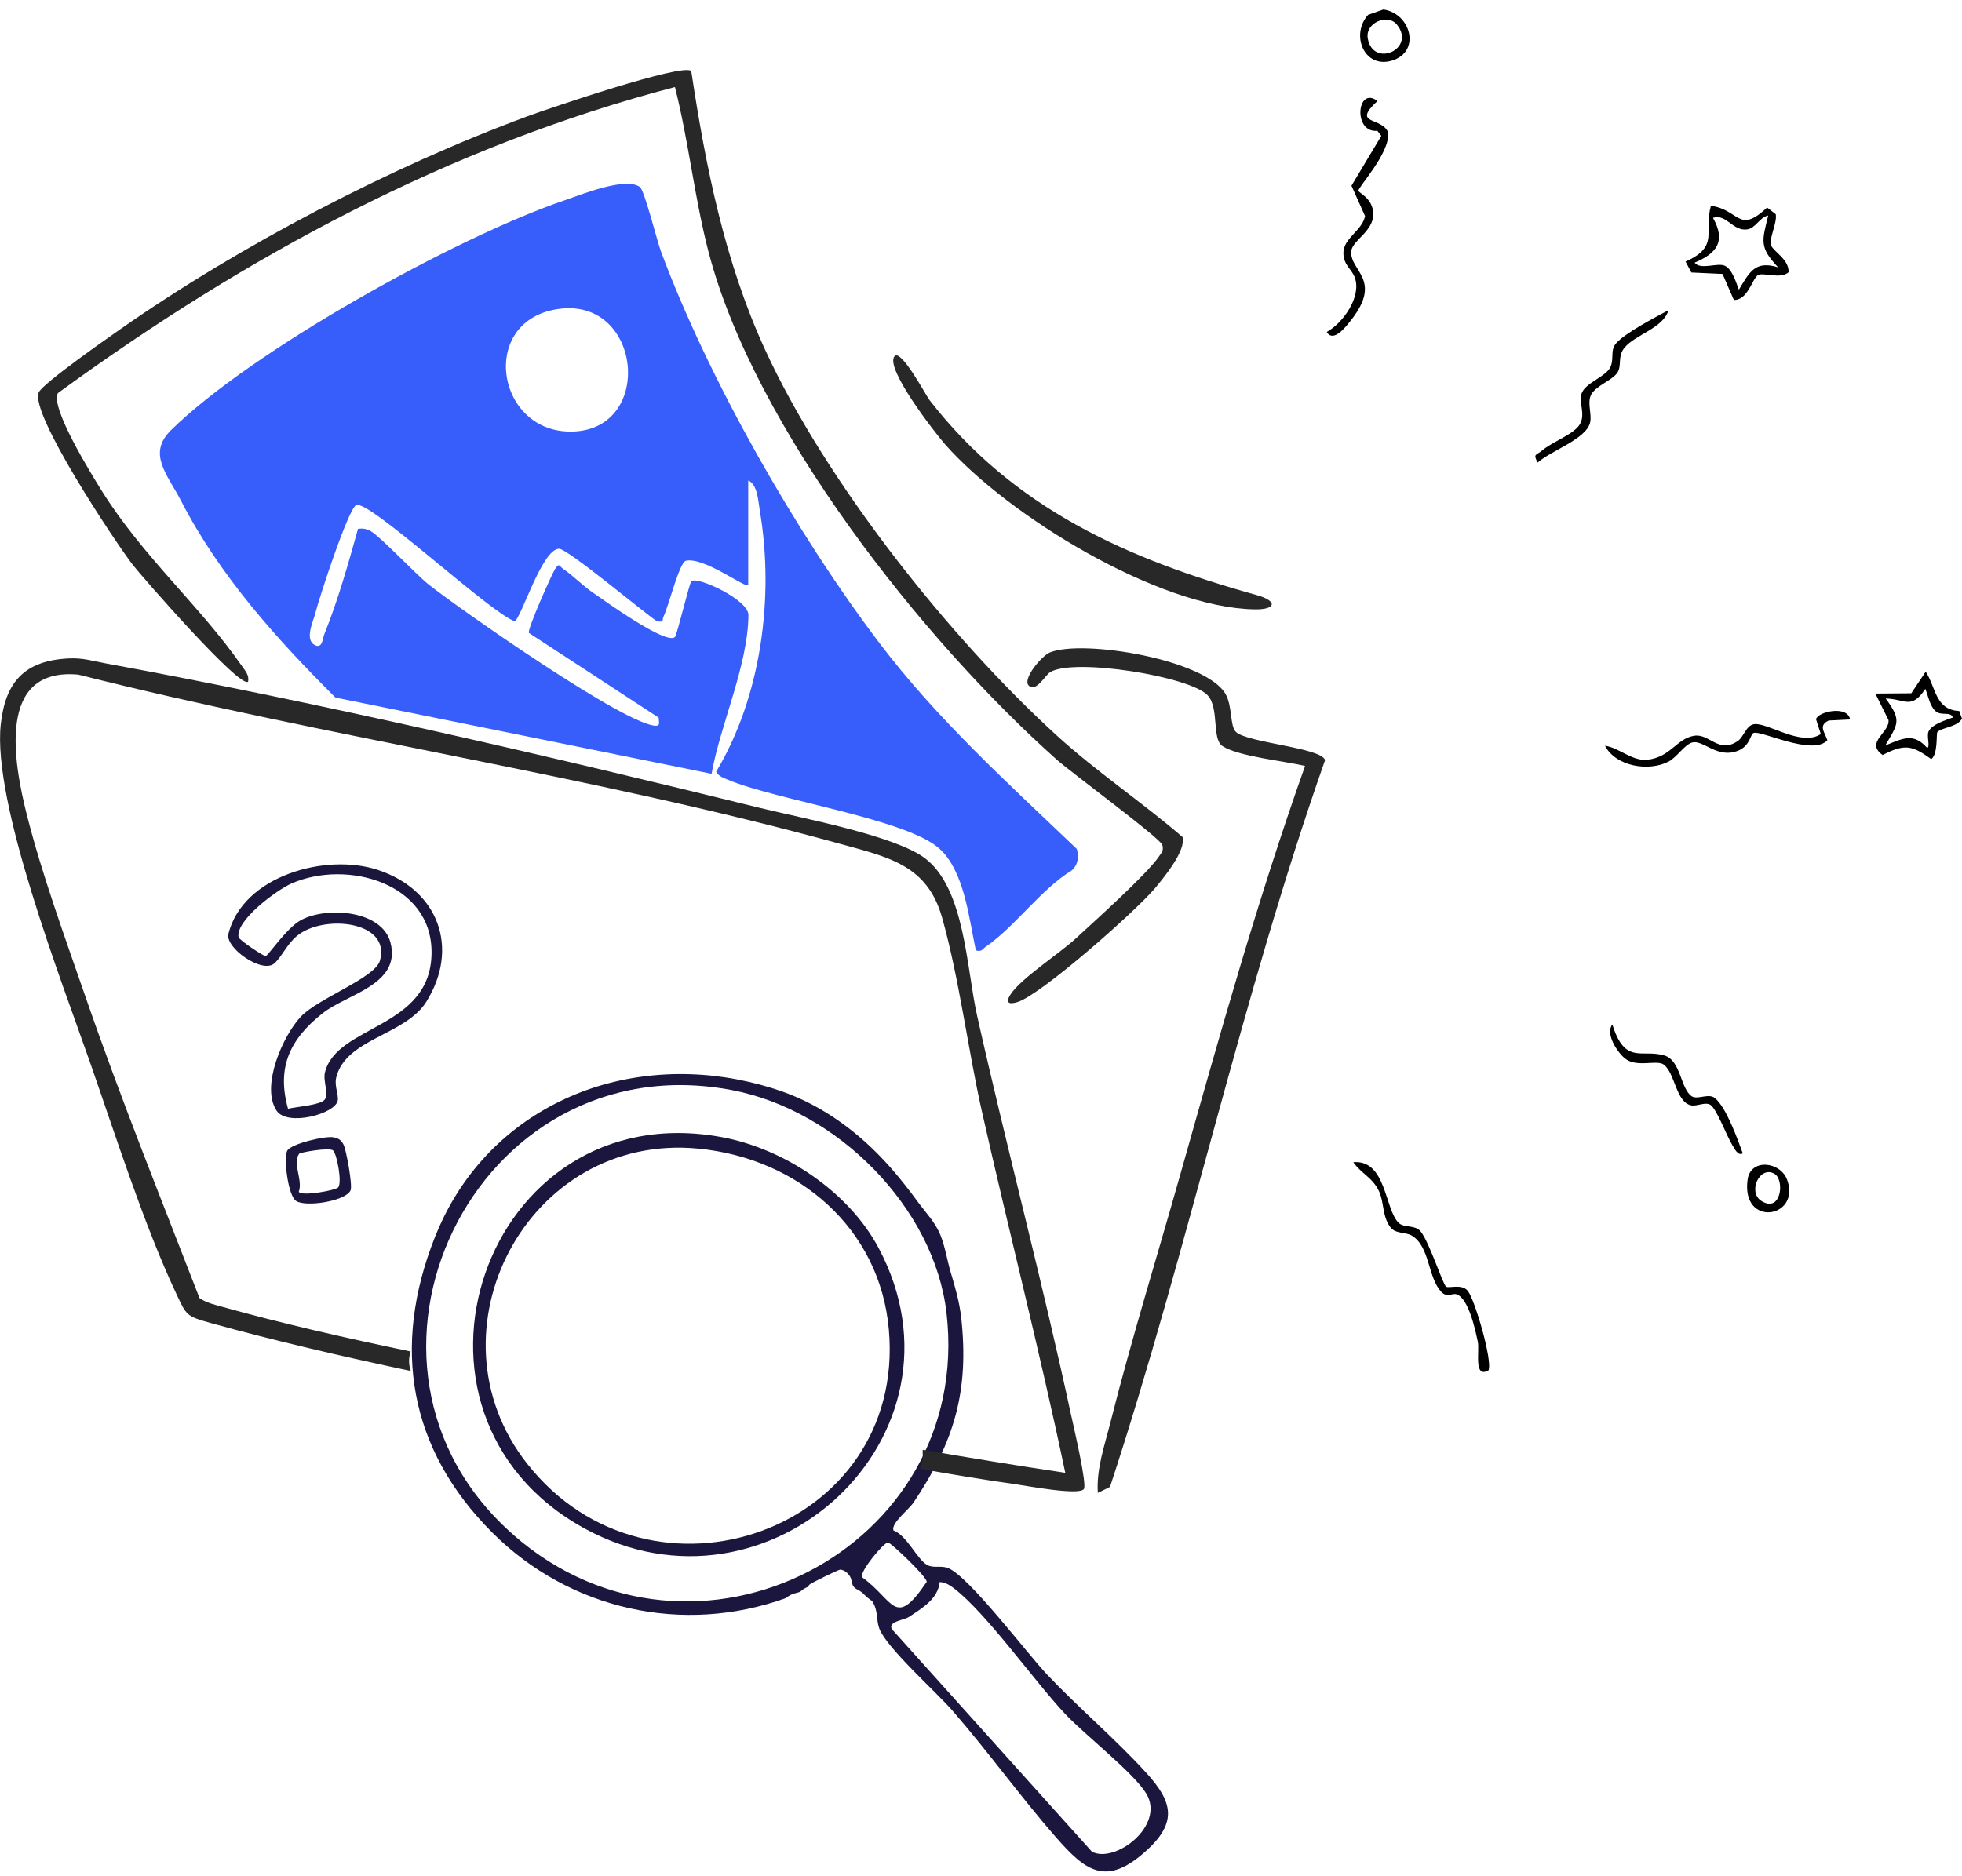 <svg width="138" height="132" viewBox="0 0 138 132" fill="none" xmlns="http://www.w3.org/2000/svg">
<g clip-path="url(#clip0_1981_3561)">
<path d="M80.644 124.748C78.539 122.421 75.852 120.146 73.635 117.797C72.229 116.31 68.137 110.884 66.68 110.317C66.169 110.119 65.647 110.351 65.206 110.096C64.486 109.68 63.809 108.048 62.84 107.668C62.67 107.152 63.901 106.237 64.265 105.693C67.136 101.409 68.177 97.839 67.606 92.685C67.486 91.614 67.188 90.575 66.878 89.543C66.62 88.682 66.493 87.767 66.161 86.928C65.785 85.982 65.128 85.338 64.54 84.534C64.331 84.248 64.122 83.964 63.904 83.687C63.474 83.129 63.026 82.582 62.556 82.052C60.491 79.734 57.956 77.825 55.002 76.785C53.978 76.425 52.922 76.147 51.855 75.943C49.673 75.524 47.422 75.447 45.216 75.739C43.011 76.031 40.963 76.666 39.039 77.654C37.097 78.652 35.345 80.001 33.899 81.627C32.454 83.253 31.37 85.069 30.587 87.044C27.532 94.751 28.754 101.959 34.63 107.827C40.062 113.253 48.024 115.041 55.28 112.431C55.492 112.25 55.75 112.117 56.051 112.06C56.123 112.034 56.195 112.012 56.269 111.995C56.424 111.847 56.608 111.728 56.814 111.646C56.863 111.57 56.912 111.505 56.966 111.459C57.055 111.38 58.997 110.411 59.114 110.428C59.418 110.468 59.653 110.68 59.8 110.935C59.9 111.111 59.897 111.323 59.972 111.507C60.046 111.692 60.184 111.768 60.362 111.862C60.517 111.941 60.657 112.049 60.778 112.173C60.904 112.306 61.228 112.573 61.248 112.578C61.32 112.601 61.365 112.666 61.4 112.729C61.561 113.015 61.635 113.301 61.675 113.627C61.715 113.953 61.733 114.27 61.847 114.576C62.364 115.939 65.808 118.99 66.984 120.339C69.508 123.237 71.785 126.419 74.263 129.25C76.359 131.647 77.802 132.757 80.627 130.205C82.872 128.176 82.433 126.72 80.644 124.745V124.748ZM36.179 108.039C22.413 96.071 33.351 73.234 51.491 76.694C58.888 78.105 65.728 84.959 66.577 92.391C68.472 108.994 48.861 119.067 36.176 108.042L36.179 108.039ZM60.629 110.961C60.456 110.567 62.183 108.484 62.464 108.521C62.685 108.552 65.191 110.929 65.183 111.286C62.914 114.644 62.908 112.587 60.629 110.961ZM76.804 130.275L62.728 114.613C62.444 114.069 63.583 113.992 63.952 113.743C64.864 113.134 65.963 112.505 66.098 111.301C66.499 111.335 66.783 111.502 67.093 111.74C69.396 113.505 72.697 118.208 74.897 120.557C76.296 122.053 79.732 124.711 80.624 126.184C81.983 128.431 78.436 131.131 76.804 130.275Z" fill="#1B163E"/>
<path d="M26.589 61.207C30.845 62.612 32.333 66.704 29.993 70.466C28.505 72.858 24.297 73.059 23.643 75.83C23.511 76.394 23.83 77.037 23.755 77.428C23.575 78.377 20.21 79.269 19.456 78.142C18.32 76.439 19.895 72.863 21.163 71.523C22.387 70.225 26.374 68.806 26.724 67.585C27.521 64.788 22.748 64.301 20.887 65.845C20.173 66.437 19.812 67.33 19.296 67.78C18.447 68.523 15.817 66.687 16.066 65.695C17.093 61.615 22.912 59.991 26.586 61.204L26.589 61.207ZM18.69 67.27C18.862 67.222 20.159 65.295 21.14 64.749C22.921 63.757 26.878 64.009 27.469 66.33C28.218 69.271 24.429 69.925 22.714 71.271C20.388 73.099 19.445 75.088 20.259 78.006C20.804 77.867 22.519 77.754 22.834 77.368C23.15 76.983 22.708 76.045 22.852 75.462C23.672 72.09 30.274 72.404 30.354 67.083C30.429 62.133 24.423 60.45 20.517 62.15C19.479 62.604 16.557 64.751 16.78 65.933C16.82 66.14 18.578 67.301 18.693 67.27H18.69Z" fill="#1B163E"/>
<path d="M23.474 80.017C23.833 80.1 23.988 80.196 24.162 80.522C24.346 80.868 24.816 83.403 24.656 83.749C24.303 84.511 21.515 84.936 20.83 84.494C20.253 84.123 19.941 81.474 20.196 80.967C20.451 80.46 22.932 79.89 23.474 80.017ZM21.013 83.845C21.211 84.188 23.6 83.743 23.781 83.545C24.082 83.213 23.692 81.154 23.422 80.933C23.153 80.712 21.119 81.072 21.045 81.168C20.546 81.825 21.326 83.052 21.013 83.845Z" fill="#1B163E"/>
<path d="M50.76 80.001C55.194 80.817 59.711 83.862 61.807 87.815C68.808 101.007 54.095 114.65 41.109 107.529C26.379 99.449 34.025 76.915 50.757 80.001H50.76ZM49.099 80.808C37.074 79.66 29.784 93.711 37.074 102.971C45.781 114.035 63.772 107.714 62.518 93.533C61.893 86.438 56.183 81.485 49.099 80.808Z" fill="#1B163E"/>
<path d="M138 50.553C137.687 51.16 136.537 51.182 136.265 51.508C136.176 51.616 136.322 53.055 135.837 53.404C134.501 52.446 133.988 52.307 132.419 53.115C131.157 52.225 132.932 51.539 132.829 50.656L131.906 48.794L134.432 48.774L135.447 47.253C136.167 48.358 136.113 49.939 137.805 50.021L137.997 50.553H138ZM135.657 51.446C135.895 50.95 136.858 50.667 137.36 50.477C137.185 50.015 136.529 50.401 136.127 50.021C135.726 49.641 135.628 48.97 135.419 48.462C134.438 49.964 133.988 49.168 132.631 49.142C133.79 50.706 133.486 50.933 132.602 52.446C133.816 51.956 134.59 51.523 135.548 52.619C135.789 52.531 135.488 51.789 135.654 51.449L135.657 51.446Z" fill="black"/>
<path d="M96.228 1.044L97.307 0.667C99.26 0.961 99.957 3.659 97.889 4.268C95.93 4.843 94.981 2.412 96.228 1.046V1.044ZM98.256 1.732C97.628 0.947 96.002 1.576 96.205 2.71C96.584 4.809 99.627 3.443 98.256 1.732Z" fill="black"/>
<path d="M125.802 19.154C125.237 19.667 124.021 19.137 123.646 19.358C123.25 19.591 122.943 21.121 121.954 21.104L121.156 19.273L118.965 19.171L118.555 18.404C120.956 17.335 119.823 16.335 120.339 14.476C122.364 14.76 122.263 16.5 124.294 14.601L124.899 15.071C125.022 15.652 124.38 16.865 124.581 17.284C124.799 17.741 125.846 18.27 125.802 19.154ZM125.071 18.811C123.729 17.392 123.93 16.956 124.371 15.162C123.752 15.284 123.497 16.066 122.869 16.142C121.865 16.264 121.423 15.018 120.485 15.326C121.394 16.959 120.795 17.8 119.192 18.48C119.608 19.021 120.804 18.454 121.323 18.698C121.842 18.942 122.114 19.885 122.306 20.381C123.044 19.166 123.436 18.299 125.074 18.811H125.071Z" fill="black"/>
<path d="M93.32 23.356C94.496 22.699 95.778 20.857 95.29 19.523C95.07 18.922 94.516 18.667 94.49 17.837C94.456 16.76 95.807 16.25 96.013 15.202L95.058 13.065L97.158 9.558L96.879 9.201C95.147 9.374 95.431 6.01 96.885 7.104C95.035 8.827 97.201 8.189 97.639 9.325C97.78 10.776 95.488 13.196 95.549 13.42C95.597 13.598 96.409 13.879 96.567 14.794C96.811 16.193 95.141 16.851 95.047 17.65C94.88 19.044 97.284 19.639 95.044 22.503C94.731 22.903 93.796 24.166 93.317 23.353L93.32 23.356Z" fill="black"/>
<path d="M130.127 50.616L128.622 50.692C127.888 51.055 128.318 51.463 128.53 52.078C127.489 53.214 123.827 51.344 123.333 51.568C123.107 51.67 123.092 52.469 122.266 52.806C120.792 53.407 119.8 52.027 119.026 52.236C118.484 52.384 117.95 53.273 117.359 53.58C115.968 54.302 113.651 53.928 112.888 52.463C113.886 52.605 114.815 53.574 115.885 53.449C117.514 53.259 117.904 51.981 119.146 51.766C120.236 51.576 120.887 53.072 122.246 52.12C122.648 51.84 122.817 51.041 123.365 50.95C124.288 50.794 126.706 52.565 128.068 51.642L127.733 50.602C127.85 50.069 129.955 49.593 130.127 50.616Z" fill="black"/>
<path d="M104.694 96.414C103.636 97.004 104.081 95.037 103.946 94.402C103.771 93.575 103.303 91.348 102.452 91.059C102.153 90.957 101.795 91.306 101.402 90.912C100.415 89.917 100.593 87.696 99.3 86.928C98.858 86.665 98.164 86.823 97.794 86.339C97.221 85.585 97.355 84.591 96.997 83.811C96.552 82.851 95.726 82.548 95.184 81.766C97.513 81.564 97.387 85.095 98.385 86.041C98.752 86.393 99.521 86.166 99.902 86.611C100.53 87.347 101.459 90.322 101.715 90.521C101.892 90.66 102.827 90.291 103.246 90.827C103.742 91.459 105.001 95.763 104.692 96.417L104.694 96.414Z" fill="black"/>
<path d="M108.156 32.539C107.789 31.902 108.09 32.023 108.46 31.7C109.186 31.069 110.711 30.561 111.124 29.845C111.537 29.131 111.027 28.315 111.242 27.688C111.491 26.969 112.796 26.552 113.195 25.952C113.594 25.351 113.212 24.694 113.654 24.175C114.293 23.424 116.404 22.336 117.354 21.823C116.998 23.084 115.031 23.529 114.262 24.461C113.754 25.076 114.093 25.716 113.76 26.218C113.393 26.77 112.226 27.142 111.907 27.782C111.621 28.36 111.988 29.148 111.838 29.743C111.546 30.901 109.071 31.712 108.153 32.545L108.156 32.539Z" fill="black"/>
<path d="M122.582 81.145C122.238 81.341 122.003 80.814 121.853 80.576C121.475 79.972 120.749 78.026 120.31 77.734C119.952 77.496 119.358 77.85 118.951 77.765C117.876 77.541 117.821 75.504 117.027 74.9C116.533 74.526 115.105 75.144 114.276 74.453C113.777 74.039 112.891 72.75 113.407 72.076C114.296 74.934 115.466 73.79 117.058 74.254C118.234 74.597 118.188 76.581 118.985 77.122C119.387 77.394 120.156 76.898 120.603 77.241C121.403 77.859 122.226 80.168 122.582 81.145Z" fill="black"/>
<path d="M125.702 83.007C126.68 85.713 122.456 86.378 122.92 82.993C123.13 81.463 125.241 81.723 125.702 83.007ZM124.799 82.573C123.758 81.995 122.909 83.874 123.89 84.491C125.295 85.375 125.547 82.99 124.799 82.573Z" fill="black"/>
<path d="M52.624 41.167C52.426 41.391 49.504 39.158 48.239 39.452C47.786 39.557 47.003 42.722 46.682 43.351C46.544 43.617 46.756 43.807 46.197 43.703C45.225 43.048 39.936 38.617 39.328 38.608C38.109 38.594 36.609 43.671 36.185 43.7C34.435 43.071 26.061 35.245 25.072 35.525C24.527 35.681 22.43 42.127 22.178 43.142C22.029 43.736 21.386 45.04 22.178 45.397C22.686 45.626 22.688 44.918 22.809 44.623C23.755 42.286 24.504 39.639 25.181 37.203C25.502 37.163 25.746 37.194 26.035 37.344C26.712 37.693 29.199 40.37 30.188 41.153C32.356 42.864 44.235 51.194 46.188 51.055C46.458 51.035 46.323 50.724 46.332 50.491L37.2 44.527C37.06 44.329 38.829 40.348 39.044 40.028C39.365 39.549 39.351 39.858 39.615 40.028C40.252 40.441 40.974 41.195 41.671 41.671C42.517 42.249 46.816 45.374 47.467 44.822C47.625 44.688 48.477 41.019 48.635 40.886C49.056 40.529 52.647 42.195 52.641 43.261C52.624 46.771 50.671 50.967 50.049 54.438L23.595 49.077C19.433 44.932 15.438 40.478 12.731 35.228C11.782 33.386 10.339 31.927 12.02 30.272C17.712 24.665 32.052 16.706 39.687 14.1C40.883 13.692 43.992 12.419 45.01 13.156C45.328 13.386 46.217 16.959 46.489 17.689C49.859 26.733 55.985 37.48 61.827 45.201C65.92 50.61 70.847 55.05 75.737 59.725C75.903 60.272 75.826 60.847 75.378 61.241C73.225 62.558 71.352 65.225 69.356 66.59C69.115 66.755 69.072 66.984 68.639 66.868C68.157 64.647 67.838 61.264 66.046 59.68C63.694 57.603 54.626 56.297 51.199 54.857C50.88 54.724 50.553 54.619 50.37 54.296C53.545 49.004 54.468 42 53.447 35.959C53.335 35.304 53.298 34.089 52.627 33.803V41.15L52.624 41.167ZM39.408 21.721C33.544 22.424 34.863 30.641 40.404 30.357C45.993 30.071 45.121 21.038 39.408 21.721Z" fill="#375DFB"/>
<path d="M75.358 99.658C73.339 90.232 70.838 80.87 68.725 71.455C67.973 68.1 67.87 62.51 65.062 60.382C62.949 58.779 56.344 57.549 53.487 56.846C38.697 53.206 22.399 49.417 7.454 46.675C6.505 46.502 5.839 46.272 4.83 46.323C1.727 46.476 0.382 47.967 0.055 50.953C-0.548 56.441 4.325 68.999 6.304 74.66C8.065 79.7 10.153 86.248 12.381 90.977C13.118 92.544 13.078 92.595 14.827 93.082C19.253 94.309 24.022 95.42 28.892 96.454C28.737 96.017 28.734 95.522 28.883 95.082C24.294 94.128 19.792 93.102 15.685 91.952C15.114 91.793 14.529 91.668 14.033 91.325C11.314 84.293 8.481 77.266 6.017 70.14C4.6 66.041 2.923 61.448 1.876 57.277C0.984 53.713 -0.29 46.918 5.512 47.462C23.03 51.888 41.62 54.548 58.977 59.337C62.456 60.297 65.214 60.822 66.267 64.567C67.469 68.846 68.074 73.793 69.063 78.193C70.976 86.679 73.141 95.108 74.928 103.619C71.578 103.115 68.237 102.571 64.899 101.996C64.905 102.075 64.899 102.154 64.896 102.231C64.93 102.611 64.862 102.999 64.692 103.333C66.938 103.73 69.181 104.104 71.403 104.418C72.261 104.54 75.897 105.231 76.236 104.758C76.468 104.432 75.525 100.423 75.361 99.658H75.358Z" fill="#282828"/>
<path d="M48.62 4.996C49.633 11.708 50.966 18.398 53.809 24.594C58.073 33.888 66.769 44.856 74.352 51.766C77.148 54.313 80.314 56.424 83.176 58.889C83.437 59.83 81.857 61.754 81.223 62.507C79.895 64.086 73.276 69.951 71.578 70.495C70.985 70.684 70.692 70.568 71.062 69.985C71.779 68.851 74.512 67.089 75.648 66.041C77.002 64.788 80.641 61.541 81.519 60.252C81.714 59.966 81.857 59.844 81.757 59.45C81.639 58.991 75.353 54.353 74.349 53.463C64.862 45.02 53.069 30.077 49.848 17.769C48.847 13.947 48.445 9.954 47.473 6.124C31.57 10.277 17.213 18.064 4.075 27.654C3.493 28.632 6.476 33.437 7.158 34.531C10.069 39.189 14.087 42.64 17.004 46.842C17.239 47.182 17.535 47.488 17.454 47.95C16.947 48.553 9.886 40.453 9.332 39.73C8.073 38.087 2.096 29.099 2.722 27.612C2.983 26.988 7.577 23.781 8.504 23.132C16.858 17.284 27.518 11.717 37.114 8.175C38.568 7.64 48.041 4.418 48.62 4.996Z" fill="#282828"/>
<path d="M77.217 105.03C77.108 103.347 77.687 101.724 78.094 100.109C79.566 94.272 81.375 88.447 83.013 82.647C85.74 73.002 88.439 63.329 91.794 53.886C90.383 53.548 87.085 53.214 85.984 52.489C85.216 51.982 85.775 49.842 84.946 48.922C83.75 47.596 75.525 46.261 73.858 47.292C73.523 47.502 72.855 48.74 72.353 48.227C71.9 47.766 73.27 46.131 73.856 45.898C76.224 44.958 84.802 46.411 86.196 48.817C86.695 49.681 86.497 51.061 86.925 51.489C87.691 52.254 92.979 52.602 93.2 53.48C87.298 70.248 83.604 87.767 78.074 104.611L77.214 105.03H77.217Z" fill="#282828"/>
<path d="M62.92 25.059C63.382 24.529 65.134 27.83 65.375 28.142C71.297 35.789 79.319 39.345 88.379 41.861C89.87 42.275 89.787 42.898 88.236 42.87C81.439 42.751 70.896 36.271 66.488 31.278C65.782 30.479 62.203 25.881 62.92 25.059Z" fill="#282828"/>
</g>
<defs>
<clipPath id="clip0_1981_3561">
<rect width="138" height="131" fill="white" transform="translate(0 0.667)"/>
</clipPath>
</defs>
</svg>
